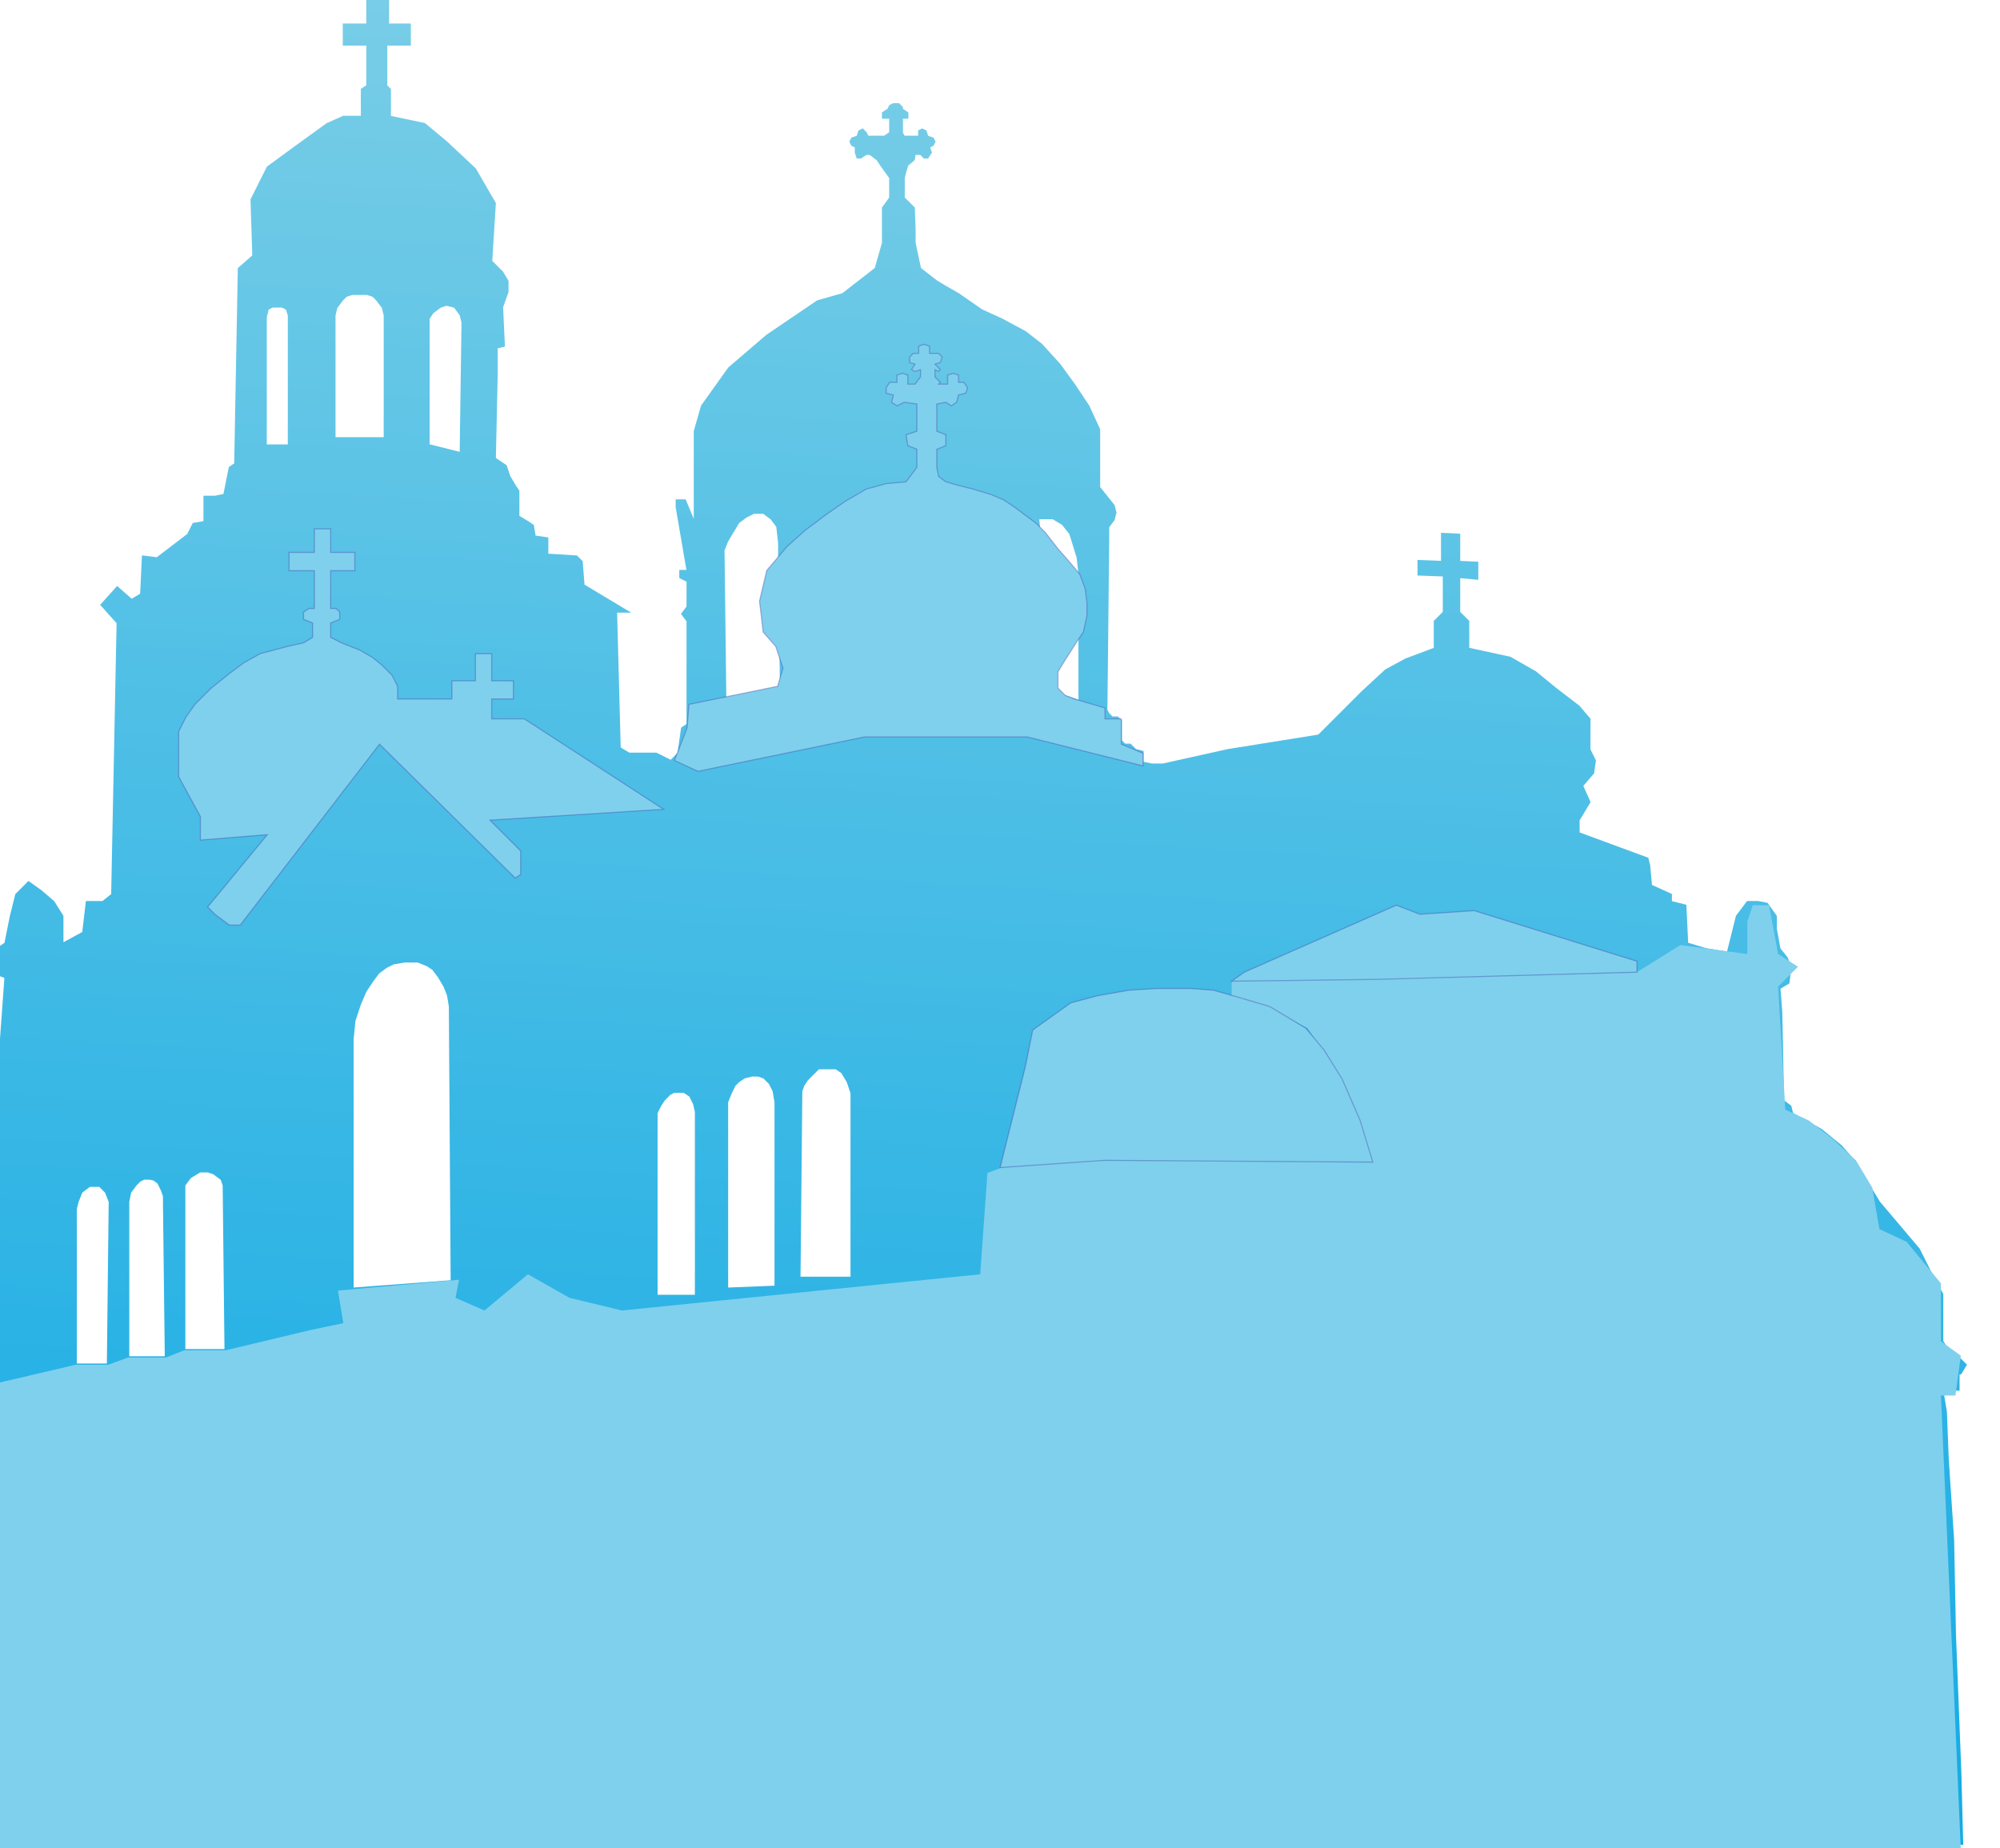 <svg width="606" height="560" viewBox="0 0 606 560" fill="none" xmlns="http://www.w3.org/2000/svg">
<g clip-path="url(#clip0_1580_2095)">
<path d="M117.904 7.127H124.483V13.809H117.356V25.866L118.453 26.963V35.117L128.732 37.282L128.774 37.291L128.807 37.318L135.385 42.8L135.393 42.807L144.165 51.03L144.182 51.047L144.195 51.069L150.225 61.485L150.251 61.53L150.249 61.581L149.156 79.047L152.406 82.297L152.417 82.314L154.062 85.056L154.086 85.097V88.463L154.077 88.49L152.442 93.101L152.99 104.872L152.996 105.012L152.86 105.046L150.796 105.562V113.655L150.25 138.778L153.461 140.919L153.51 140.952L153.529 141.008L154.619 144.278L156.25 146.997L157.346 148.642L157.375 148.685V156.314L160.034 157.91L160.041 157.914L161.685 159.011L161.747 159.052L161.758 159.125L162.286 162.29L166 162.821L166.147 162.842V167.764L174.757 168.302L174.823 168.306L174.868 168.352L176.513 169.996L176.557 170.041L176.562 170.104L177.104 177.142L190.733 185.32L191.263 185.638H186.984L188.073 226.484L190.692 228.057H198.909L198.945 228.074L203.22 230.212L205.286 228.146L206.375 220.528L206.385 220.453L206.449 220.41L208.017 219.364V188.265L206.407 186.118L206.33 186.016L206.407 185.913L208.017 183.765V176.253L205.918 175.204L205.824 175.156V172.688H207.986L204.73 153.699L204.728 153.686V151.307H207.754L207.797 151.412L210.209 157.2V130.622L210.216 130.599L212.41 122.924L212.417 122.896L212.435 122.871L220.658 111.358L220.67 111.342L220.686 111.328L232.198 101.461L232.206 101.454L232.213 101.449L247.563 91.033L247.586 91.018L247.613 91.01L255.254 88.826L265.052 81.206L267.224 73.608V62.891L267.256 62.846L269.417 59.87V53.949L266.708 50.158L266.705 50.153L265.624 48.532L263.5 46.94H262.512L260.912 48.008L260.869 48.036H259.597L259.558 47.92L259.009 46.275L259 46.249V44.682L258 44.181L257.948 44.155L257.922 44.105L257.375 43.008L257.336 42.932L257.375 42.855L257.922 41.759L257.955 41.695L258.021 41.673L259.584 41.151L260.106 39.588L260.128 39.52L260.192 39.489L261.289 38.941L261.399 38.886L262.602 40.089L263.116 41.116H267.89L269.417 40.099V35.976H267.224V34.068L267.3 34.018L268.908 32.945L269.46 31.84L269.511 31.814L270.608 31.266L270.644 31.248H272.4L273.596 32.444V32.971L275.166 34.018L275.242 34.068V35.976H273.596V40.149L274.08 41.116H278.188V39.536L278.283 39.489L279.379 38.941L279.456 38.902L279.533 38.941L280.628 39.489L280.692 39.52L280.714 39.588L281.236 41.151L282.799 41.673L282.867 41.695L282.898 41.759L283.447 42.855L283.485 42.932L283.447 43.008L282.898 44.105L282.873 44.155L282.822 44.181L281.857 44.662L282.359 46.167L282.385 46.246L282.339 46.315L281.243 47.96L281.192 48.036H279.933L278.837 46.94H277.411L277.192 48.438L277.183 48.503L277.133 48.545L275.217 50.157L274.688 51.744L274.145 53.917V59.855L277.143 62.824L277.192 62.872L277.194 62.94L277.434 69.788V73.613L279.061 81.209L283.94 85.003L286.667 86.64L290.505 88.833L290.517 88.841L297.632 93.767L303.659 96.506L310.786 100.344L310.797 100.351L310.809 100.359L315.743 104.196L315.754 104.205L315.764 104.217L321.247 110.247L321.253 110.254L321.258 110.261L325.644 116.292L325.648 116.297L330.034 122.876L330.042 122.887L330.046 122.899L333.336 130.025L333.352 130.06V147.58L337.7 153.016L337.723 153.045L337.733 153.081L338.281 155.273L338.292 155.315L338.281 155.356L337.733 157.55L337.724 157.583L337.704 157.61L336.093 159.758V162.992L335.544 215.029L336.062 216.065L337.089 217.093H338.734L339.93 218.289V224.318L340.927 225.315H342.572L342.622 225.365L344.231 226.976L346.379 227.514L346.509 227.546V230.828L349.093 231.346H352.349L372.067 226.964L372.077 226.962L399.434 222.584L402.683 219.335L412.551 209.468L412.555 209.463H412.556L419.682 202.884L419.698 202.87L419.716 202.859L425.747 199.57L425.757 199.564L425.769 199.561L434.429 196.312V188.138L434.479 188.087L437.17 185.396V174.667L429.66 174.388L429.496 174.382V169.668L429.673 169.675L436.623 169.939V161.438L436.801 161.446L442.284 161.704L442.447 161.711V169.953L447.765 170.189L447.928 170.196V175.69L447.742 175.673L442.447 175.176V185.396L445.137 188.087L445.187 188.138V196.293L457.662 199.005L457.687 199.011L457.71 199.023L465.385 203.409L465.398 203.417L471.435 208.356L478.562 213.839L478.576 213.85L478.587 213.863L481.876 217.7L481.917 217.748V227.09L483.544 230.344L483.568 230.392L483.561 230.444L483.012 234.282L483.005 234.332L482.973 234.369L479.753 238.125L481.903 242.96L481.939 243.041L481.893 243.117L478.628 248.559V252.229L499.349 259.863L499.433 259.895L499.456 259.982L500.003 262.176L500.007 262.188L500.008 262.201L500.546 268.133L506.487 270.833L506.587 270.878V273.048L510.843 274.111L510.967 274.143L510.973 274.27L511.515 285.66L516.87 287.267L523.283 288.336L525.986 277.525L525.995 277.492L526.015 277.464L529.304 273.078L529.356 273.01H532.748L532.764 273.014L535.505 273.562L535.572 273.575L535.611 273.63L538.352 277.468L538.383 277.512V281.385L539.468 287.36L541.635 290.069L541.652 290.089L541.661 290.112L542.757 292.854L542.773 292.894L542.768 292.936L542.22 297.87L542.21 297.954L542.138 297.997L539.488 299.587L540.028 306.609L540.029 306.619L540.575 333.397L542.701 334.992L542.75 335.029L542.764 335.088L543.294 337.208L552.001 342.107L552.015 342.114L552.026 342.124L558.057 347.058L558.068 347.066L558.077 347.077L561.915 351.463L561.924 351.475L561.932 351.486L569.6 364.084L581.652 378.328L581.666 378.344L584.961 384.936L588.799 392.062L588.82 392.101V406.346L590.964 409.562L594.225 411.737L594.24 411.746L594.251 411.758L595.896 413.403L595.991 413.497L595.921 413.612L594.277 416.353L594.227 416.436H593.753V421.37H588.85L589.914 427.749L589.916 427.76V427.771L590.464 442.024H590.463L592.108 466.689L592.109 466.697L592.657 495.201L594.301 537.413V537.416L594.85 558.796L594.854 558.976L594.675 558.972L-1.233 545.814L-1.401 545.811V429.045H-9.624V419.932H-2.495L-1.403 341.879H-4.69V336.186L-4.671 336.149L-3.576 333.956L-3.528 333.862H-1.388L1.332 296.318L-1.292 295.269L-1.401 295.226V293.088H-4.69V289.456H-1.345L-0.292 286.823L-0.272 286.773L-0.228 286.744L1.358 285.686L2.989 277.533L2.99 277.525L3.156 277.566L2.991 277.525L4.635 270.947L4.646 270.901L8.62 266.928L8.738 267.012L12.576 269.753L12.582 269.757L12.587 269.762L16.424 273.052L16.445 273.068L16.459 273.091L19.2 277.477L19.225 277.518V285.501L24.924 282.393L26.011 273.161L26.029 273.01H31.056L33.686 270.904L35.328 188.82L30.44 183.389L30.336 183.274L30.44 183.16L35.373 177.678L35.487 177.552L35.614 177.663L39.905 181.418L42.46 179.885L43.005 168.464L43.014 168.279L43.197 168.303L47.513 168.842L56.746 161.781L58.373 158.528L58.412 158.45L58.498 158.436L61.644 157.911V150.21H65.09L67.7 149.688L69.323 141.576L69.336 141.507L69.395 141.468L70.964 140.42L72.06 81.304L72.062 81.228L72.119 81.178L76.443 77.393L75.898 60.48L75.896 60.437L80.868 50.493L80.902 50.469L89.124 44.438L89.126 44.438L98.994 37.31L99.008 37.301L99.024 37.293L103.958 35.101L103.992 35.086H109.338V26.941L109.415 26.891L110.983 25.845V13.809H103.857V7.127H110.983V0H117.904V7.127ZM27.177 359.662L24.985 361.307L24.947 361.335L24.928 361.38L23.832 364.121L23.828 364.132L23.825 364.143L23.277 366.336L23.272 366.356V413.146H32.383L32.385 412.978L32.933 364.187L32.934 364.152L32.921 364.121L31.825 361.38L31.812 361.348L30.092 359.628H27.223L27.177 359.662ZM43.687 357.438L43.651 357.455L42.554 358.004L42.529 358.016L42.509 358.036L41.405 359.141L41.397 359.15L39.752 361.343L39.729 361.374L39.722 361.412L39.173 364.153L39.17 364.17V410.956H49.93L49.928 410.783L49.38 364.733V362.515L49.372 362.488L48.823 360.844L48.82 360.832L48.814 360.821L48.266 359.725L47.717 358.628L47.7 358.592L47.667 358.568L46.571 357.746L46.544 357.725L46.509 357.717L45.414 357.442L45.393 357.438H43.687ZM60.632 355.265L57.891 356.909L57.863 356.927L57.842 356.953L56.198 359.146L56.164 359.191V408.759H68.02L68.018 408.586L67.47 359.247L67.469 359.22L67.461 359.194L66.913 357.55L66.896 357.499L66.853 357.467L64.661 355.822L64.638 355.806L64.612 355.797L62.967 355.249L62.941 355.24H60.672L60.632 355.265ZM204.276 331.137L203.179 331.686L203.155 331.697L203.135 331.718L201.491 333.362L201.478 333.374L201.469 333.388L200.373 335.032L200.367 335.042L200.362 335.051L199.265 337.244L199.248 337.28V392.312H210.554V336.951L210.549 336.932L210.001 334.541L209.997 334.521L209.988 334.503L208.891 332.31L208.871 332.27L208.833 332.244L207.188 331.147L207.145 331.119H204.312L204.276 331.137ZM122.644 291.644L119.354 292.192L119.329 292.196L119.306 292.208L117.113 293.304L117.099 293.311L117.087 293.32L114.894 294.965L114.875 294.979L114.86 294.999L113.215 297.191L113.209 297.2L111.017 300.489L111.008 300.502L111.002 300.517L109.357 304.354L109.355 304.36L109.352 304.367L107.708 309.301L107.702 309.319L107.7 309.338L107.152 314.82L107.151 314.829V390.127L107.334 390.113L136.39 387.921L136.549 387.908L136.548 387.749L136 304.969V304.955L135.998 304.941L135.45 301.652L135.447 301.634L135.44 301.617L134.343 298.876L134.338 298.863L134.331 298.852L132.686 296.11L132.682 296.103L132.676 296.096L131.032 293.902L131.014 293.879L130.99 293.863L129.345 292.767L129.331 292.757L129.314 292.75L126.573 291.653L126.542 291.642H122.658L122.644 291.644ZM227.885 326.19L225.693 326.738L225.664 326.746L225.639 326.763L223.995 327.858L223.981 327.868L223.968 327.88L222.873 328.977L222.853 328.996L222.84 329.021L222.292 330.117L221.744 331.214L221.741 331.221L221.738 331.227L220.641 333.968L220.629 333.998V390.127L220.807 390.12L234.512 389.572L234.676 389.565V334.018L234.674 334.003L234.126 330.714L234.122 330.688L234.111 330.666L233.014 328.473L233.001 328.448L231.337 326.784L231.309 326.755L231.27 326.742L229.625 326.194L229.599 326.186H227.906L227.885 326.19ZM244.789 327.345L244.78 327.358L243.683 329.003L243.67 329.022L243.664 329.044L243.115 330.688L243.106 330.714V330.741L242.558 386.659L242.556 386.831H257.702V331.263L257.693 331.236L256.596 327.947L256.59 327.93L256.581 327.913L254.936 325.173L254.917 325.14L254.884 325.118L253.24 324.021L253.197 323.993H248.14L244.789 327.345ZM314.92 157.523L319.854 209.604L319.865 209.714L319.97 209.749L326.548 211.942L326.774 212.018V173.943L326.773 173.935L326.225 169L326.223 168.984L326.218 168.969L324.025 161.842L324.016 161.812L323.996 161.786L321.802 159.045L321.784 159.021L321.757 159.005L319.016 157.36L318.975 157.336H314.902L314.92 157.523ZM228.397 155.708L226.19 156.812L226.177 156.821L223.985 158.466L223.958 158.485L223.941 158.515L222.296 161.256L220.652 163.996L220.644 164.008L220.639 164.021L219.542 166.762L219.53 166.794L219.531 166.828L220.079 211.781L220.082 211.996L220.29 211.945L236.188 208.107L236.321 208.076L236.319 207.939L235.771 169.016V164.623L235.77 164.614L235.221 159.68L235.216 159.634L235.189 159.596L233.543 157.403L233.529 157.384L233.509 157.369L231.317 155.725L231.271 155.69H228.433L228.397 155.708ZM135.223 92.66L133.579 93.208L133.552 93.217L133.53 93.233L131.337 94.878L131.314 94.895L131.297 94.92L130.201 96.564L130.172 96.608V134.62L130.302 134.652L139.073 136.846L139.283 136.897L139.286 136.682L139.833 97.759L139.834 97.736L139.829 97.715L139.281 95.522L139.272 95.488L139.251 95.461L137.607 93.268L137.571 93.22L137.511 93.204L135.319 92.656L135.27 92.644L135.223 92.66ZM82.575 93.217L81.478 93.766L81.408 93.801L81.388 93.877L80.84 96.069L80.835 96.09V134.657H87.207V95.535L87.199 95.509L86.651 93.864L86.628 93.797L86.565 93.766L85.468 93.217L85.432 93.199H82.611L82.575 93.217ZM106.716 89.368L105.072 89.916L105.034 89.929L103.9 91.062L103.892 91.072L102.248 93.265L102.227 93.293L102.218 93.326L101.67 95.519L101.666 95.54V132.462H116.261V95.54L116.256 95.519L115.708 93.326L115.7 93.293L115.678 93.265L114.034 91.072L114.027 91.062L114.018 91.054L112.921 89.958L112.893 89.929L112.855 89.916L111.21 89.368L111.184 89.359H106.743L106.716 89.368Z" fill="url(#paint0_linear_1580_2095)"/>
<path d="M299.192 355.413L303.578 353.768L330.989 351.575H359.496L415.962 352.124L403.901 323.068L396.226 311.556L384.714 305.526L373.201 301.688V297.302L434.053 296.206L496.001 294.561L509.158 286.338L529.442 289.079V279.211L531.087 274.277H536.021L538.762 289.079L544.792 292.917L538.762 298.947L540.954 336.225L548.081 339.515L555.208 344.997L562.335 351.575L567.269 359.799L569.462 372.408L577.685 376.245L588.101 388.854V406.397L594.131 410.782L592.487 422.843H588.101L594.131 560.445H-1.777V429.422H-10V419.554H-2.873L22.893 413.524H32.761L38.791 411.331H50.303L55.786 409.138H68.394L93.612 403.107L104.028 400.915L102.384 391.047L139.114 387.758L138.018 393.24L146.789 397.077L159.946 386.113L172.555 393.24L188.453 397.077L297 386.113L299.192 355.413Z" fill="#7FD0ED"/>
<path d="M496.003 294.561L417.06 296.754L373.203 297.302L377.041 294.561L423.091 274.277L430.217 277.018L446.664 275.922L496.003 291.272V294.561Z" fill="#7FD0ED" stroke="#352996" stroke-opacity="0.32" stroke-width="0.342"/>
<path d="M334.828 351.574L303.031 353.767L307.965 334.032L310.706 323.067L312.899 312.103L324.412 303.88L332.635 301.687L341.954 300.042L350.726 299.494H360.594L367.72 300.042L375.395 302.235L384.715 304.976L395.679 311.555L401.161 318.133L406.644 326.905L412.126 339.514L415.963 352.123L334.828 351.574Z" fill="#7FD0ED" stroke="#352996" stroke-opacity="0.32" stroke-width="0.342"/>
<path d="M237.246 202.461L235.602 207.943L208.739 213.426L208.191 220.552L204.354 230.42L211.48 233.709L261.916 223.293H311.255L346.341 232.065V228.227L339.762 225.486V217.811H334.828V214.522L325.509 211.781L322.768 210.684L320.575 208.492V203.558L322.219 200.817L326.057 194.786L328.25 191.497L329.346 186.563V182.726L328.798 178.34L327.153 173.954L324.412 170.665L320.575 166.279L316.737 161.345L313.996 158.604L311.803 156.96L307.418 153.67L304.128 151.477L300.291 149.833L294.809 148.188L290.423 147.092L286.586 145.995L284.393 144.351L283.844 141.61V136.127L286.586 135.031V131.742L283.844 130.645V122.422L286.586 121.874L288.23 122.97L289.875 121.874L290.423 119.681L292.616 119.133L293.164 117.488L292.068 115.844H290.423V113.651L288.778 113.102L287.134 113.651V115.295V116.392H284.393L284.941 115.844L283.296 114.199V112.006L284.393 112.554L284.941 112.006L283.296 110.361L284.941 109.813L285.489 108.169L284.393 107.072H281.652V104.879L280.007 104.331L278.362 104.879V107.072H276.718L275.621 108.169V109.813L277.266 110.361L276.169 112.006L277.266 112.554L278.911 112.006V114.199L277.266 116.392H275.073V115.295V113.651L273.428 113.102L271.784 113.651V115.844H269.591L268.494 117.488V119.133L270.687 119.681L270.139 121.874L271.784 122.97L273.977 121.874L277.814 122.422V130.645L274.525 131.742L275.073 135.031L277.814 136.127V141.61L274.525 145.995L268.494 146.543L262.464 148.188L255.886 152.026L250.403 155.863L243.825 160.797L238.343 165.731L232.312 172.858L230.12 182.177L230.668 186.563L231.216 191.497L235.053 195.883L237.246 202.461Z" fill="#7FD0ED" stroke="#352996" stroke-opacity="0.32" stroke-width="0.342"/>
<path d="M54.143 235.351L60.722 247.412V254.539L81.005 252.894L62.914 274.823L65.107 277.016L69.493 280.305H72.782L114.995 225.483L156.111 266.051L157.755 264.955V262.214V257.828L148.436 248.508L201.064 245.219L158.852 217.809H148.984V215.616V211.778H155.563V206.296H148.984V198.073H144.05V206.296H136.923V211.778H120.477V207.941L118.832 204.651L115.543 201.362L112.802 199.169L108.964 196.976L106.223 195.88L103.482 194.784L100.193 193.139V188.753L102.934 187.657V185.464L101.838 184.367H100.193V172.929L107.513 172.929V167.373L100.193 167.373V160.246H97.452H95.259V167.373H87.584V172.929L95.259 172.929V184.367H93.614L91.97 185.464V187.657L94.711 188.753V193.139L91.97 194.784L87.036 195.88L78.813 198.073L73.879 200.814L69.493 204.103L64.011 208.489L59.077 213.423L56.336 217.26L54.143 221.646V235.351Z" fill="#7FD0ED" stroke="#352996" stroke-opacity="0.32" stroke-width="0.342"/>
</g>
<defs>
<linearGradient id="paint0_linear_1580_2095" x1="286.142" y1="683.862" x2="328.797" y2="-81.241" gradientUnits="userSpaceOnUse">
<stop offset="0.048" stop-color="#00A4E4"/>
<stop offset="0.995" stop-color="#89D3E7"/>
<stop offset="1" stop-color="#5FB9F8"/>
</linearGradient>
<clipPath id="clip0_1580_2095">
<rect width="606" height="560" fill="white"/>
</clipPath>
</defs>
</svg>

